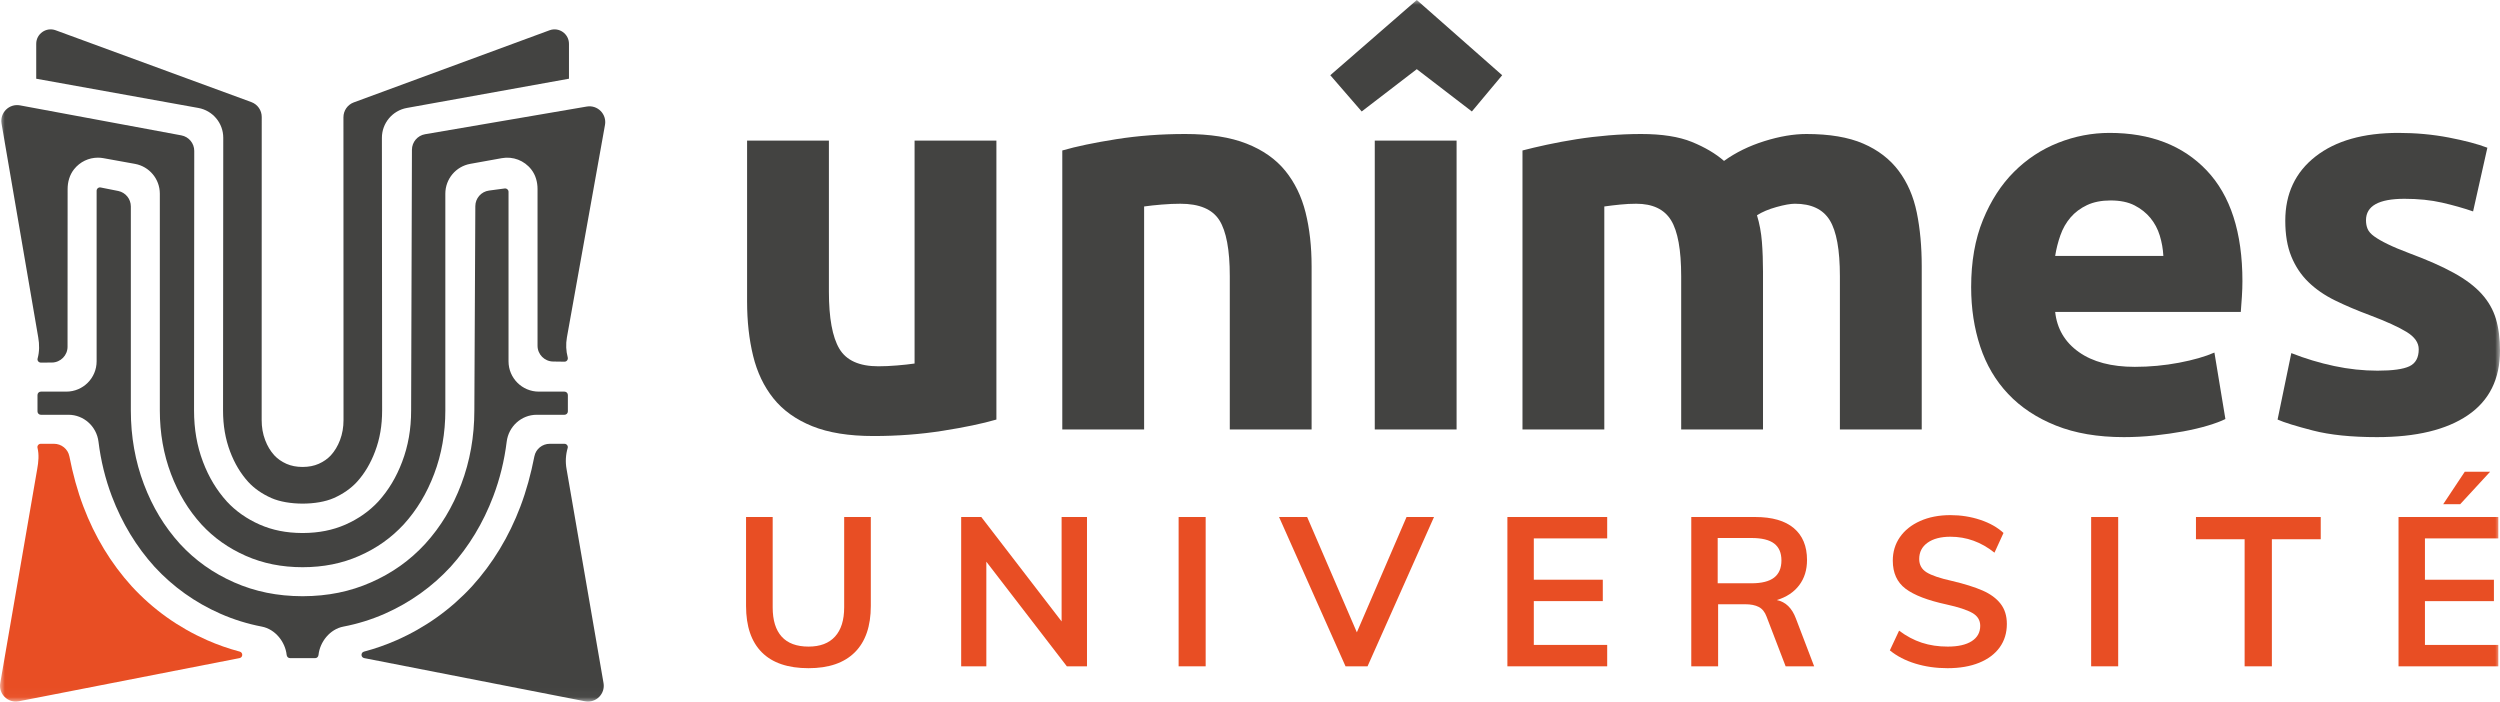 <?xml version="1.0" encoding="UTF-8"?>
<svg width="260px" height="73px" viewBox="0 0 260 73" version="1.1" xmlns="http://www.w3.org/2000/svg" xmlns:xlink="http://www.w3.org/1999/xlink">
    <title>7DD9C332-A197-45AE-9D1C-2E9FC56AA9F9</title>
    <defs>
        <polygon id="path-1" points="0 72.963 260 72.963 260 0 0 0"></polygon>
    </defs>
    <g id="HOMEPAGE" stroke="none" stroke-width="1" fill="none" fill-rule="evenodd">
        <g id="HOMEPAGE-DESKTOP---1440" transform="translate(-349, -2946)">
            <g id="Desktop/Footer-Default" transform="translate(0, 2885.5)">
                <g id="logo-unimes" transform="translate(349, 60.5)">
                    <path d="M103.626,43.633 C102.178,44.054 100.314,44.445 98.029,44.804 C95.743,45.167 93.345,45.347 90.833,45.347 C88.281,45.347 86.158,45.005 84.465,44.32 C82.77,43.633 81.428,42.672 80.438,41.435 C79.448,40.198 78.743,38.723 78.324,37.009 C77.905,35.295 77.697,33.411 77.697,31.355 L77.697,14.62 L86.206,14.62 L86.206,30.326 C86.206,33.069 86.568,35.049 87.291,36.266 C88.014,37.486 89.367,38.094 91.346,38.094 C91.955,38.094 92.602,38.066 93.289,38.007 C93.974,37.951 94.583,37.885 95.116,37.807 L95.116,14.62 L103.626,14.62 L103.626,43.633 Z" id="Fill-1" fill="#434341"></path>
                    <path d="M110.478,15.65 C111.925,15.229 113.79,14.84 116.075,14.478 C118.361,14.115 120.759,13.936 123.271,13.936 C125.822,13.936 127.945,14.268 129.639,14.935 C131.333,15.601 132.676,16.544 133.667,17.761 C134.656,18.981 135.36,20.426 135.78,22.102 C136.198,23.777 136.407,25.643 136.407,27.699 L136.407,44.663 L127.898,44.663 L127.898,28.726 C127.898,25.986 127.535,24.043 126.813,22.903 C126.089,21.759 124.737,21.189 122.758,21.189 C122.148,21.189 121.502,21.217 120.816,21.275 C120.13,21.331 119.522,21.397 118.988,21.473 L118.988,44.663 L110.478,44.663 L110.478,15.65 Z" id="Fill-3" fill="#434341"></path>
                    <mask id="mask-2" fill="white">
                        <use xlink:href="#path-1"></use>
                    </mask>
                    <g id="Clip-6"></g>
                    <path d="M142.976,44.663 L151.485,44.663 L151.485,14.621 L142.976,14.621 L142.976,44.663 Z M156.226,7.823 L153.075,11.593 L147.346,7.194 L141.616,11.593 L138.35,7.823 L147.346,0 L156.226,7.823 Z" id="Fill-5" fill="#434341" mask="url(#mask-2)"></path>
                    <path d="M174.843,28.726 C174.843,25.986 174.491,24.043 173.787,22.903 C173.081,21.759 171.873,21.189 170.161,21.189 C169.627,21.189 169.074,21.217 168.504,21.275 C167.932,21.331 167.382,21.397 166.848,21.473 L166.848,44.662 L158.338,44.662 L158.338,15.649 C159.061,15.459 159.908,15.259 160.88,15.049 C161.851,14.841 162.879,14.648 163.963,14.478 C165.049,14.306 166.163,14.174 167.305,14.078 C168.447,13.984 169.569,13.936 170.675,13.936 C172.844,13.936 174.605,14.212 175.958,14.762 C177.309,15.315 178.422,15.971 179.298,16.735 C180.516,15.857 181.915,15.173 183.496,14.678 C185.076,14.184 186.532,13.936 187.865,13.936 C190.264,13.936 192.235,14.268 193.777,14.935 C195.319,15.601 196.546,16.544 197.46,17.761 C198.374,18.981 199.003,20.426 199.345,22.102 C199.688,23.777 199.86,25.643 199.86,27.699 L199.86,44.662 L191.349,44.662 L191.349,28.726 C191.349,25.986 190.997,24.043 190.293,22.903 C189.588,21.759 188.379,21.189 186.667,21.189 C186.208,21.189 185.571,21.303 184.752,21.531 C183.933,21.759 183.258,22.046 182.726,22.388 C182.992,23.262 183.163,24.186 183.239,25.157 C183.315,26.127 183.353,27.167 183.353,28.27 L183.353,44.662 L174.843,44.662 L174.843,28.726 Z" id="Fill-7" fill="#434341" mask="url(#mask-2)"></path>
                    <path d="M224.989,26.614 C224.951,25.892 224.826,25.187 224.617,24.5 C224.408,23.815 224.083,23.207 223.646,22.672 C223.209,22.14 222.656,21.701 221.991,21.359 C221.324,21.017 220.495,20.847 219.506,20.847 C218.554,20.847 217.735,21.009 217.05,21.331 C216.365,21.655 215.793,22.084 215.337,22.616 C214.88,23.149 214.527,23.767 214.28,24.472 C214.031,25.177 213.852,25.892 213.738,26.614 L224.989,26.614 Z M205,29.869 C205,27.205 205.408,24.873 206.227,22.873 C207.045,20.874 208.12,19.209 209.454,17.876 C210.786,16.544 212.319,15.533 214.052,14.849 C215.783,14.164 217.564,13.822 219.392,13.822 C223.655,13.822 227.025,15.125 229.502,17.733 C231.975,20.342 233.212,24.178 233.212,29.241 C233.212,29.737 233.193,30.28 233.156,30.868 C233.118,31.459 233.079,31.984 233.042,32.44 L213.738,32.44 C213.927,34.192 214.747,35.581 216.192,36.608 C217.641,37.638 219.582,38.152 222.018,38.152 C223.581,38.152 225.111,38.008 226.616,37.724 C228.119,37.437 229.348,37.084 230.299,36.666 L231.441,43.578 C230.986,43.806 230.376,44.034 229.616,44.261 C228.852,44.49 228.005,44.69 227.073,44.863 C226.139,45.033 225.14,45.177 224.075,45.291 C223.008,45.405 221.943,45.461 220.876,45.461 C218.173,45.461 215.823,45.06 213.823,44.261 C211.824,43.463 210.168,42.368 208.855,40.979 C207.541,39.59 206.57,37.941 205.942,36.038 C205.313,34.134 205,32.078 205,29.869 L205,29.869 Z" id="Fill-8" fill="#434341" mask="url(#mask-2)"></path>
                    <path d="M247.263,38.55 C248.824,38.55 249.929,38.398 250.576,38.094 C251.222,37.79 251.548,37.199 251.548,36.324 C251.548,35.637 251.128,35.039 250.29,34.524 C249.452,34.01 248.177,33.429 246.464,32.783 C245.131,32.288 243.923,31.774 242.837,31.241 C241.751,30.709 240.829,30.07 240.067,29.327 C239.305,28.584 238.716,27.699 238.297,26.67 C237.877,25.643 237.669,24.406 237.669,22.959 C237.669,20.142 238.716,17.914 240.81,16.276 C242.903,14.64 245.779,13.822 249.434,13.822 C251.261,13.822 253.013,13.984 254.689,14.306 C256.363,14.63 257.695,14.983 258.686,15.363 L257.201,21.987 C256.211,21.645 255.135,21.341 253.973,21.074 C252.812,20.808 251.508,20.675 250.062,20.675 C247.396,20.675 246.063,21.417 246.063,22.903 C246.063,23.245 246.121,23.549 246.235,23.816 C246.349,24.082 246.578,24.34 246.921,24.586 C247.263,24.834 247.73,25.104 248.32,25.39 C248.909,25.678 249.663,25.996 250.576,26.338 C252.441,27.03 253.983,27.712 255.202,28.384 C256.42,29.055 257.381,29.78 258.086,30.559 C258.791,31.338 259.286,32.202 259.572,33.152 C259.856,34.103 260,35.204 260,36.456 C260,39.42 258.885,41.664 256.659,43.181 C254.431,44.7 251.28,45.461 247.206,45.461 C244.54,45.461 242.323,45.233 240.552,44.776 C238.782,44.32 237.555,43.94 236.868,43.633 L238.297,36.723 C239.743,37.295 241.228,37.741 242.752,38.066 C244.274,38.39 245.779,38.55 247.263,38.55" id="Fill-9" fill="#434341" mask="url(#mask-2)"></path>
                    <path d="M79.236,67.847 C78.138,66.749 77.589,65.139 77.589,63.015 L77.589,53.769 L80.359,53.769 L80.359,63.169 C80.359,64.506 80.67,65.519 81.296,66.212 C81.921,66.901 82.851,67.246 84.087,67.246 C85.294,67.246 86.214,66.899 86.846,66.199 C87.478,65.502 87.794,64.493 87.794,63.169 L87.794,53.769 L90.565,53.769 L90.565,63.015 C90.565,65.124 90.011,66.731 88.906,67.834 C87.802,68.94 86.195,69.492 84.087,69.492 C81.95,69.492 80.332,68.944 79.236,67.847" id="Fill-10" fill="#E84E24" mask="url(#mask-2)"></path>
                    <polygon id="Fill-11" fill="#E84E24" mask="url(#mask-2)" points="113.047 53.769 113.047 69.297 110.952 69.297 102.579 58.416 102.579 69.297 99.962 69.297 99.962 53.769 102.055 53.769 110.407 64.629 110.407 53.769"></polygon>
                    <polygon id="Fill-12" fill="#E84E24" mask="url(#mask-2)" points="122.576 69.297 125.389 69.297 125.389 53.769 122.576 53.769"></polygon>
                    <polygon id="Fill-13" fill="#E84E24" mask="url(#mask-2)" points="149.136 53.769 142.225 69.297 139.935 69.297 133.022 53.769 135.943 53.769 141.113 65.763 146.28 53.769"></polygon>
                    <polygon id="Fill-14" fill="#E84E24" mask="url(#mask-2)" points="156.769 53.769 167.148 53.769 167.148 55.994 159.516 55.994 159.516 60.29 166.691 60.29 166.691 62.515 159.516 62.515 159.516 67.071 167.148 67.071 167.148 69.297 156.769 69.297"></polygon>
                    <path d="M182.151,60.662 C183.213,60.662 183.997,60.465 184.506,60.072 C185.014,59.679 185.269,59.082 185.269,58.284 C185.269,57.498 185.019,56.915 184.518,56.53 C184.016,56.145 183.227,55.952 182.151,55.952 L178.64,55.952 L178.64,60.662 L182.151,60.662 Z M188.672,69.297 L185.706,69.297 L183.722,64.127 C183.547,63.649 183.278,63.314 182.914,63.124 C182.55,62.936 182.077,62.842 181.497,62.842 L178.684,62.842 L178.684,69.297 L175.893,69.297 L175.893,53.769 L182.544,53.769 C184.302,53.769 185.64,54.154 186.556,54.925 C187.472,55.696 187.93,56.801 187.93,58.241 C187.93,59.273 187.658,60.147 187.113,60.867 C186.567,61.587 185.793,62.099 184.79,62.406 C185.706,62.594 186.367,63.235 186.774,64.326 L188.672,69.297 Z" id="Fill-15" fill="#E84E24" mask="url(#mask-2)"></path>
                    <path d="M199.194,69.013 C198.155,68.694 197.271,68.235 196.545,67.639 L197.505,65.588 C198.26,66.156 199.048,66.574 199.869,66.843 C200.691,67.112 201.589,67.246 202.563,67.246 C203.638,67.246 204.471,67.059 205.06,66.681 C205.649,66.303 205.943,65.771 205.943,65.089 C205.943,64.505 205.67,64.059 205.125,63.748 C204.58,63.433 203.682,63.139 202.433,62.863 C200.485,62.442 199.066,61.897 198.18,61.228 C197.293,60.558 196.85,59.585 196.85,58.307 C196.85,57.389 197.096,56.576 197.59,55.863 C198.085,55.15 198.787,54.59 199.696,54.184 C200.604,53.777 201.655,53.573 202.846,53.573 C203.937,53.573 204.973,53.738 205.954,54.065 C206.936,54.393 207.739,54.847 208.364,55.427 L207.426,57.478 C206.044,56.372 204.518,55.82 202.846,55.82 C201.844,55.82 201.051,56.027 200.469,56.441 C199.887,56.857 199.597,57.42 199.597,58.132 C199.597,58.743 199.856,59.207 200.372,59.526 C200.888,59.845 201.771,60.145 203.021,60.421 C204.315,60.726 205.368,61.058 206.183,61.412 C206.998,61.77 207.622,62.226 208.058,62.787 C208.495,63.347 208.713,64.049 208.713,64.89 C208.713,65.821 208.466,66.632 207.971,67.322 C207.476,68.014 206.764,68.546 205.834,68.927 C204.903,69.305 203.806,69.492 202.542,69.492 C201.349,69.492 200.233,69.332 199.194,69.013" id="Fill-16" fill="#E84E24" mask="url(#mask-2)"></path>
                    <polygon id="Fill-17" fill="#E84E24" mask="url(#mask-2)" points="217.48 69.297 220.292 69.297 220.292 53.769 217.48 53.769"></polygon>
                    <polygon id="Fill-18" fill="#E84E24" mask="url(#mask-2)" points="233.441 56.081 228.38 56.081 228.38 53.769 241.356 53.769 241.356 56.081 236.275 56.081 236.275 69.297 233.441 69.297"></polygon>
                    <path d="M254.091,52.44 L256.338,49.058 L258.975,49.058 L255.857,52.44 L254.091,52.44 Z M249.447,53.769 L259.826,53.769 L259.826,55.995 L252.194,55.995 L252.194,60.289 L259.368,60.289 L259.368,62.515 L252.194,62.515 L252.194,67.071 L259.826,67.071 L259.826,69.297 L249.447,69.297 L249.447,53.769 Z" id="Fill-19" fill="#E84E24" mask="url(#mask-2)"></path>
                    <path d="M49.089,60.978 C46.881,63.376 44.243,65.259 41.24,66.583 C40.15,67.063 39.018,67.459 37.859,67.767 C37.5,67.863 37.515,68.371 37.879,68.443 L60.858,72.937 C61.981,73.137 62.961,72.163 62.767,71.039 L58.923,48.783 C58.787,48.042 58.833,47.291 59.039,46.587 C59.104,46.369 58.928,46.154 58.701,46.154 L57.178,46.154 C56.402,46.154 55.725,46.698 55.576,47.46 C55.212,49.308 54.746,51.032 54.119,52.682 C52.939,55.808 51.245,58.601 49.089,60.978" id="Fill-20" fill="#434341" mask="url(#mask-2)"></path>
                    <path d="M62.919,12.991 C63.12,11.87 62.147,10.889 61.024,11.081 L44.207,13.96 C43.42,14.096 42.844,14.777 42.841,15.576 L42.757,42.696 C42.757,44.631 42.451,46.375 41.824,48.029 C41.219,49.627 40.411,50.975 39.352,52.148 C38.422,53.154 37.277,53.96 35.932,54.556 C34.607,55.137 33.164,55.425 31.52,55.434 L31.467,55.434 L31.418,55.434 C29.771,55.425 28.329,55.137 27.008,54.556 C25.663,53.962 24.518,53.156 23.598,52.162 C22.527,50.977 21.716,49.63 21.109,48.029 C20.484,46.373 20.181,44.629 20.181,42.697 L20.202,15.694 C20.203,14.903 19.638,14.223 18.859,14.078 L2.081,10.958 C0.956,10.75 -0.033,11.725 0.161,12.853 L3.977,35.093 C4.109,35.834 4.103,36.583 3.91,37.287 C3.85,37.503 4.028,37.713 4.253,37.711 L5.404,37.704 C6.303,37.691 7.025,36.959 7.025,36.061 L7.032,19.662 C7.032,18.923 7.24,18.184 7.7,17.605 C8.323,16.821 9.234,16.398 10.18,16.398 C10.368,16.398 10.558,16.413 10.746,16.448 L14.033,17.042 C15.532,17.313 16.622,18.618 16.622,20.141 L16.622,42.697 C16.622,45.034 17.012,47.251 17.782,49.286 C18.55,51.317 19.588,53.036 20.95,54.539 C22.241,55.937 23.757,57.01 25.568,57.81 C27.365,58.6 29.293,58.987 31.47,58.99 C33.644,58.987 35.574,58.6 37.365,57.81 C39.182,57.01 40.694,55.937 41.994,54.531 C43.351,53.036 44.385,51.317 45.153,49.287 C45.925,47.251 46.315,45.034 46.315,42.697 L46.315,20.141 C46.315,18.616 47.407,17.31 48.908,17.04 L52.194,16.448 C53.341,16.244 54.523,16.677 55.267,17.642 C55.707,18.212 55.904,18.933 55.904,19.652 L55.904,35.956 C55.904,36.855 56.626,37.587 57.525,37.599 L58.706,37.615 C58.944,37.619 59.103,37.391 59.042,37.161 C58.867,36.496 58.834,35.792 58.958,35.095 L62.919,12.991 Z" id="Fill-21" fill="#434341" mask="url(#mask-2)"></path>
                    <path d="M52.887,37.577 L52.887,19.947 C52.887,19.736 52.701,19.573 52.492,19.6 L50.86,19.818 C50.046,19.926 49.437,20.619 49.434,21.439 L49.332,42.697 C49.332,45.402 48.874,47.977 47.973,50.354 C47.069,52.744 45.841,54.777 44.218,56.564 C42.624,58.292 40.783,59.599 38.581,60.568 C36.412,61.526 34.1,61.997 31.513,62.006 L31.495,62.006 L31.443,62.006 L31.425,62.006 C28.839,61.997 26.526,61.526 24.352,60.568 C22.156,59.599 20.314,58.292 18.727,56.576 C17.096,54.775 15.867,52.744 14.963,50.352 C14.064,47.977 13.607,45.402 13.607,42.697 L13.607,21.47 C13.607,20.695 13.064,20.025 12.307,19.863 L10.466,19.497 C10.25,19.454 10.049,19.62 10.049,19.84 L10.049,37.577 C10.049,39.318 8.638,40.729 6.897,40.729 L4.249,40.73 C4.056,40.73 3.899,40.887 3.899,41.08 L3.899,42.788 C3.899,42.981 4.056,43.137 4.249,43.137 L7.125,43.137 C8.708,43.137 10.049,44.344 10.243,45.941 C10.484,47.904 10.952,49.813 11.634,51.614 C12.687,54.39 14.181,56.859 16.079,58.953 C17.993,61.028 20.296,62.67 22.917,63.825 C24.289,64.43 25.743,64.883 27.231,65.167 C28.626,65.436 29.667,66.752 29.813,68.116 C29.833,68.3 29.975,68.445 30.159,68.445 L32.778,68.447 C32.963,68.448 33.105,68.302 33.124,68.117 C33.268,66.754 34.308,65.436 35.709,65.167 C37.197,64.883 38.649,64.43 40.024,63.825 C42.644,62.667 44.945,61.026 46.866,58.944 C48.757,56.856 50.253,54.385 51.3,51.615 C51.985,49.806 52.455,47.897 52.695,45.941 C52.89,44.344 54.23,43.137 55.813,43.137 L58.708,43.137 C58.901,43.137 59.058,42.981 59.058,42.788 L59.058,41.08 C59.058,40.887 58.901,40.73 58.708,40.73 L56.039,40.729 C54.298,40.729 52.887,39.318 52.887,37.577" id="Fill-22" fill="#434341" mask="url(#mask-2)"></path>
                    <path d="M57.152,3.149 L36.794,10.649 C36.147,10.887 35.718,11.503 35.718,12.192 L35.726,43.678 C35.726,44.438 35.607,45.121 35.363,45.765 C35.128,46.385 34.817,46.904 34.413,47.351 C34.079,47.711 33.654,48.013 33.146,48.238 C32.652,48.456 32.102,48.561 31.469,48.563 C31.473,48.563 31.476,48.564 31.48,48.564 L31.458,48.564 C31.461,48.564 31.465,48.563 31.469,48.563 C30.836,48.561 30.286,48.456 29.792,48.238 C29.284,48.013 28.858,47.711 28.525,47.351 C28.12,46.904 27.809,46.385 27.575,45.765 C27.331,45.121 27.213,44.438 27.213,43.678 L27.22,12.162 C27.22,11.473 26.79,10.857 26.143,10.619 L5.787,3.147 C4.804,2.787 3.763,3.516 3.767,4.563 L3.767,8.187 L20.629,11.227 C22.13,11.499 23.221,12.805 23.219,14.33 L23.197,42.699 C23.197,44.26 23.437,45.653 23.931,46.962 C24.4,48.203 25.02,49.238 25.822,50.125 C26.451,50.807 27.261,51.37 28.222,51.796 C29.968,52.568 32.971,52.571 34.716,51.797 C35.676,51.371 36.488,50.805 37.125,50.114 C37.918,49.238 38.536,48.203 39.005,46.959 C39.501,45.655 39.741,44.26 39.741,42.698 L39.718,14.335 C39.717,12.808 40.81,11.499 42.313,11.227 L59.173,8.186 L59.173,4.563 C59.175,3.516 58.134,2.787 57.152,3.149" id="Fill-23" fill="#434341" mask="url(#mask-2)"></path>
                    <path d="M13.703,60.978 C15.911,63.376 18.549,65.259 21.552,66.583 C22.642,67.063 23.774,67.459 24.933,67.767 C25.292,67.863 25.277,68.371 24.913,68.443 L1.934,72.937 C0.811,73.137 -0.169,72.163 0.025,71.039 L3.869,48.783 C4.006,48.037 4.073,47.281 3.9,46.572 C3.848,46.358 4.018,46.154 4.239,46.154 L5.614,46.154 C6.39,46.154 7.067,46.698 7.216,47.46 C7.58,49.308 8.046,51.032 8.673,52.682 C9.853,55.808 11.547,58.601 13.703,60.978" id="Fill-24" fill="#E84E24" mask="url(#mask-2)"></path>
                </g>
            </g>
        </g>
    </g>
</svg>